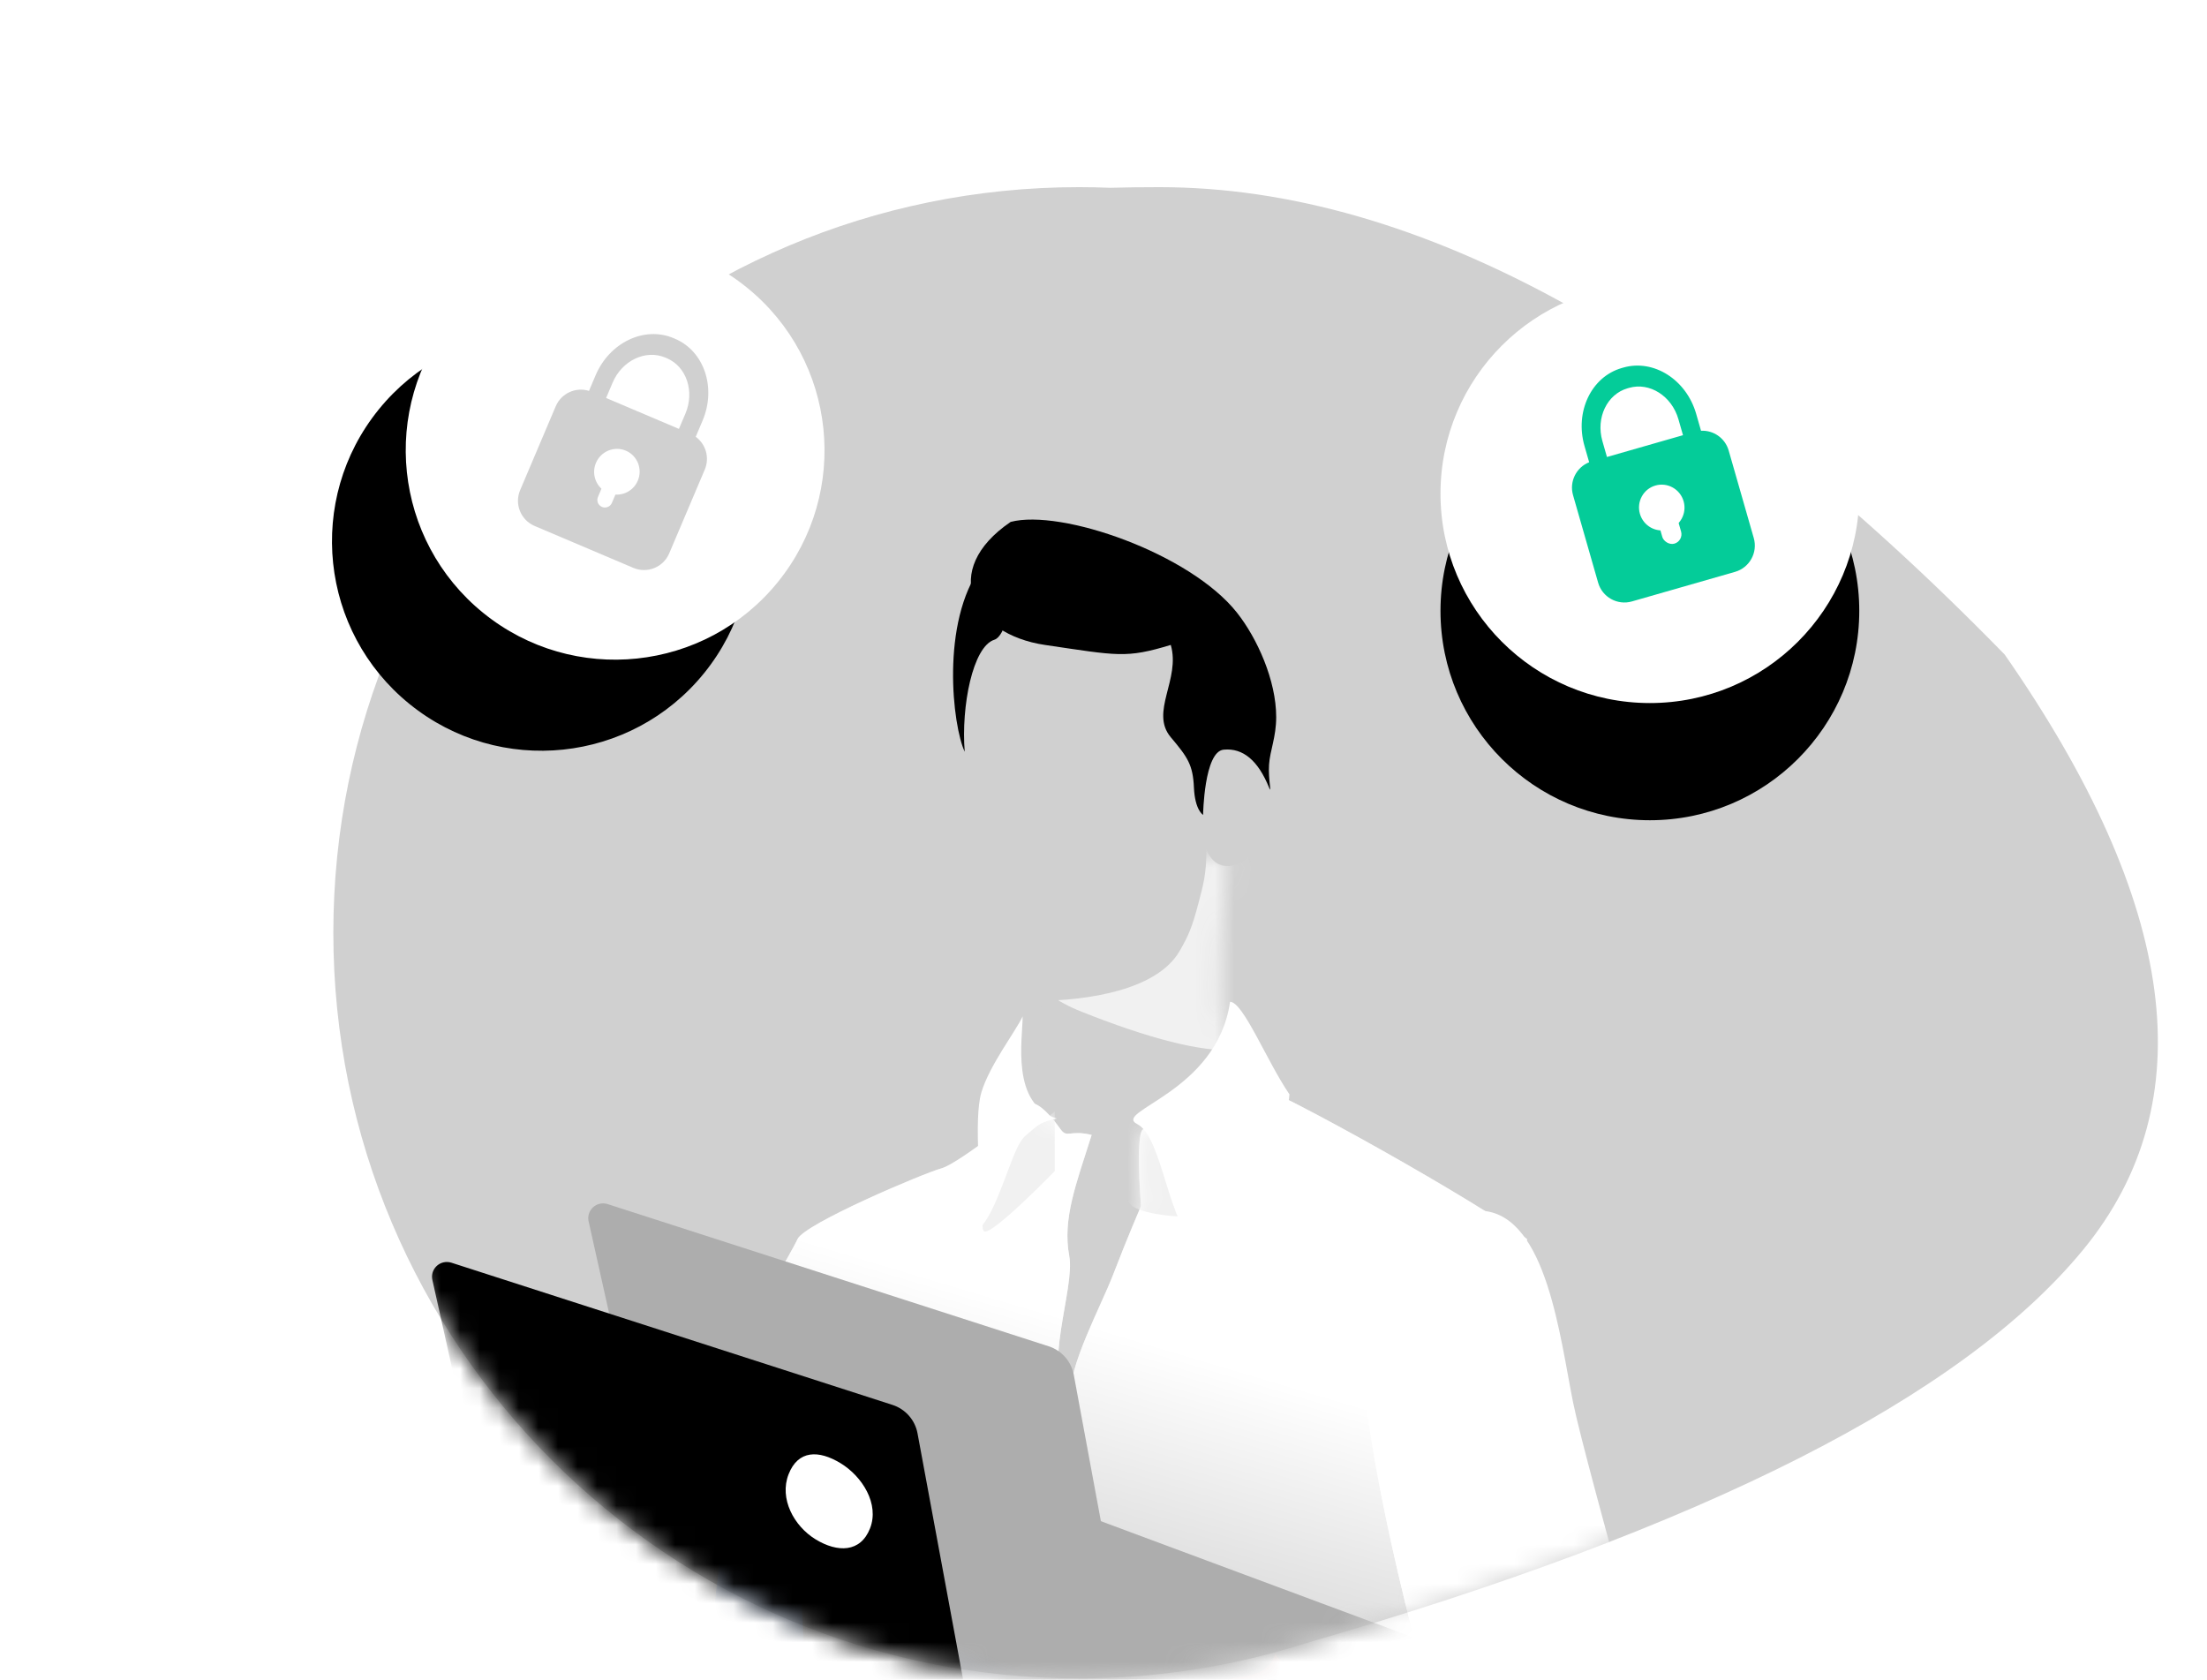 <?xml version="1.0" encoding="UTF-8"?>
<svg width="113px" height="86px" viewBox="0 0 113 86" version="1.1" xmlns="http://www.w3.org/2000/svg" xmlns:xlink="http://www.w3.org/1999/xlink">
    <!-- Generator: Sketch 55.2 (78181) - https://sketchapp.com -->
    <title>mobile/operations/group/neutral</title>
    <desc>Created with Sketch.</desc>
    <defs>
        <path d="M39.775,0.033 C40.552,0.011 41.39,0 42.289,0 C55.558,0 69.986,7.976 85.573,23.929 C94.452,36.692 95.794,46.848 89.598,54.398 C83.405,61.946 70.14,68.662 49.803,74.548 C46.137,75.719 42.23,76.351 38.175,76.351 C17.092,76.351 0,59.259 0,38.175 C0,17.092 17.092,0 38.175,0 C38.711,0 39.245,0.011 39.775,0.033 Z" id="path-1"></path>
        <path d="M10.106,2.385 C10.106,3.917 9.446,9.385 10.106,11.025 C10.329,11.581 9.897,12.682 10.106,13.122 C10.876,14.749 6.443,18.503 6.443,18.503 L5.092,30.547 L0.409,30.547 C0.409,30.547 1.462,19.57 0.955,18.503 C0.449,17.435 0.409,15.5 0.409,13.68 C0.409,11.859 0.409,8.175 1.524,6.524 C2.639,4.873 10.106,0.285 10.106,2.385 Z" id="path-3"></path>
        <path d="M31.983,3.388 C32.959,6.477 35.121,14.32 35.021,20.147 C34.92,25.974 34.014,62.579 32.716,92.293 C30.612,93.527 26.157,93.49 23.678,92.17 C21.444,68.832 17.762,22.958 17.762,22.958 C17.013,30.767 11.168,88.31 11.168,90.596 C11.168,92.881 5.344,93.414 3.356,91.847 C2.752,65.584 0.25,16.833 0.25,16.833 L2.752,2.873 C2.752,2.873 31.008,0.299 31.983,3.388 Z" id="path-5"></path>
        <linearGradient x1="50%" y1="0%" x2="50%" y2="100%" id="linearGradient-7">
            <stop stop-color="#75A8D6" offset="0%"></stop>
            <stop stop-color="#92A8CA" stop-opacity="0" offset="100%"></stop>
        </linearGradient>
        <linearGradient x1="82.797%" y1="42.169%" x2="26.082%" y2="60.474%" id="linearGradient-8">
            <stop stop-color="#75A8D6" offset="0%"></stop>
            <stop stop-color="#92A8CA" stop-opacity="0" offset="100%"></stop>
        </linearGradient>
        <linearGradient x1="53.966%" y1="0%" x2="50.042%" y2="98.939%" id="linearGradient-9">
            <stop stop-color="#FACFCC" offset="0%"></stop>
            <stop stop-color="#FBD5D2" offset="100%"></stop>
        </linearGradient>
        <path d="M5.053,20.227 C5.764,17.988 5.298,14.893 6.974,14.675 C5.891,11.891 7.883,2.318 7.883,2.318 C7.883,2.318 -0.826,-1.695 0.115,1.314 C1.056,4.324 2.15,14.868 3.199,16.937 C4.248,19.005 4.342,22.467 5.053,20.227 Z" id="path-10"></path>
        <linearGradient x1="64.804%" y1="25.673%" x2="50%" y2="100%" id="linearGradient-12">
            <stop stop-color="#FFFFFF" stop-opacity="0.5" offset="0%"></stop>
            <stop stop-color="#000000" stop-opacity="0.5" offset="100%"></stop>
        </linearGradient>
        <path d="M14.669,1.618 C14.669,1.618 10.898,4.677 9.963,4.934 C9.027,5.191 2.946,7.77 2.588,8.56 C2.229,9.35 0.344,12.336 0.407,13.143 C0.47,13.949 2.924,31.708 2.588,40.091 C2.252,48.473 2.588,47.333 2.588,49.31 C2.588,51.287 1.164,53.991 1.876,55.479 C2.588,56.966 3.811,57.316 5.674,57.741 C7.537,58.166 8.882,58.663 11.532,57.741 C14.183,56.819 15.667,58.918 20.05,58.329 C24.432,57.741 28.195,59.597 31.494,55.092 C32.707,55.889 33.335,55.363 35.272,54.252 C37.208,53.141 37.06,49.186 36.479,47.814 C35.899,46.442 33.297,45.002 34.284,41.948 C35.272,38.894 36.479,28.709 36.479,24.112 C36.479,19.514 39.126,11.224 39.946,8.56 C37.598,6.756 27.415,1.013 25.475,0.414 C24.717,2.483 21.03,3.523 20.423,2.972 C19.816,2.42 20.176,6.864 20.176,6.864 C20.176,6.864 19.446,8.56 18.763,10.341 C18.08,12.121 16.503,14.911 16.503,16.831 C15.063,15.35 16.815,11.079 16.503,9.424 C16.145,7.521 16.861,5.722 17.65,3.224 C16.503,2.948 16.402,3.418 16.047,2.92 C15.117,1.618 14.669,1.618 14.669,1.618 Z" id="path-13"></path>
        <linearGradient x1="46.495%" y1="42.97%" x2="37.238%" y2="61.369%" id="linearGradient-15">
            <stop stop-color="#FFFFFF" stop-opacity="0" offset="0%"></stop>
            <stop stop-color="#FFFFFF" offset="100%"></stop>
        </linearGradient>
        <path d="M38.799,63.367 C35.861,53.165 34.632,45.888 34.739,43.367 C34.846,40.846 37.7,35.942 40.929,36.247 C44.158,36.552 44.842,42.733 45.511,46.053 C46.181,49.374 51.124,66.433 51.375,68.835 C51.625,71.237 49.434,75.081 46.634,75.414 C43.835,75.747 41.736,73.57 38.799,63.367 Z" id="path-16"></path>
        <linearGradient x1="100%" y1="50%" x2="34.66%" y2="69.77%" id="linearGradient-17">
            <stop stop-color="#F9C5C1" offset="0%"></stop>
            <stop stop-color="#F9C5C1" stop-opacity="0" offset="100%"></stop>
        </linearGradient>
        <path d="M33.428,61.925 C33.428,61.925 39.334,63.764 40.627,63.151 C41.92,62.538 48.337,62.819 49.755,67.816 C51.173,72.814 49.935,73.895 48.337,75.624 C46.739,77.354 34.991,72.815 32.525,70.448 C34.378,64.835 33.428,61.925 33.428,61.925 Z" id="path-18"></path>
        <linearGradient x1="50%" y1="0%" x2="50%" y2="100%" id="linearGradient-19">
            <stop stop-color="#B5CCEF" offset="0%"></stop>
            <stop stop-color="#E5EFFD" offset="100%"></stop>
        </linearGradient>
        <linearGradient x1="80.835%" y1="27.151%" x2="20.163%" y2="72.981%" id="linearGradient-20">
            <stop stop-color="#DBE9FF" offset="0%"></stop>
            <stop stop-color="#A7BDE4" offset="44.095%"></stop>
            <stop stop-color="#5876AF" offset="100%"></stop>
        </linearGradient>
        <linearGradient x1="65.646%" y1="73.722%" x2="61.632%" y2="84.649%" id="linearGradient-21">
            <stop stop-color="#869FCE" stop-opacity="0" offset="0%"></stop>
            <stop stop-color="#4975C1" offset="100%"></stop>
        </linearGradient>
        <path d="M0.95,0.19 L18.154,5.713 C18.66,5.875 19.036,6.3 19.132,6.819 L22.21,23.369 L3.568,15.867 L0.206,0.861 C0.137,0.551 0.334,0.244 0.646,0.176 C0.747,0.153 0.852,0.158 0.95,0.19 Z" id="path-22"></path>
        <filter x="-39.3%" y="-37.7%" width="178.7%" height="175.6%" filterUnits="objectBoundingBox" id="filter-23">
            <feGaussianBlur stdDeviation="6" in="SourceAlpha" result="shadowBlurInner1"></feGaussianBlur>
            <feOffset dx="-6" dy="2" in="shadowBlurInner1" result="shadowOffsetInner1"></feOffset>
            <feComposite in="shadowOffsetInner1" in2="SourceAlpha" operator="arithmetic" k2="-1" k3="1" result="shadowInnerInner1"></feComposite>
            <feColorMatrix values="0 0 0 0 1   0 0 0 0 1   0 0 0 0 1  0 0 0 0.5 0" type="matrix" in="shadowInnerInner1"></feColorMatrix>
        </filter>
        <linearGradient x1="65.512%" y1="73.722%" x2="61.532%" y2="84.649%" id="linearGradient-24">
            <stop stop-color="#869FCE" stop-opacity="0" offset="0%"></stop>
            <stop stop-color="#4975C1" offset="100%"></stop>
        </linearGradient>
        <path d="M1.247,0.25 L23.827,7.53 C24.491,7.744 24.984,8.304 25.111,8.988 L29.151,30.805 L4.683,20.915 L0.271,1.135 C0.179,0.727 0.438,0.322 0.848,0.231 C0.98,0.202 1.118,0.209 1.247,0.25 Z" id="path-25"></path>
        <filter x="-40.0%" y="-38.1%" width="179.9%" height="176.5%" filterUnits="objectBoundingBox" id="filter-26">
            <feGaussianBlur stdDeviation="8" in="SourceAlpha" result="shadowBlurInner1"></feGaussianBlur>
            <feOffset dx="-8" dy="3" in="shadowBlurInner1" result="shadowOffsetInner1"></feOffset>
            <feComposite in="shadowOffsetInner1" in2="SourceAlpha" operator="arithmetic" k2="-1" k3="1" result="shadowInnerInner1"></feComposite>
            <feColorMatrix values="0 0 0 0 1   0 0 0 0 1   0 0 0 0 1  0 0 0 0.5 0" type="matrix" in="shadowInnerInner1"></feColorMatrix>
        </filter>
        <circle id="path-27" cx="68.475" cy="18.275" r="10.721"></circle>
        <filter x="-139.9%" y="-111.9%" width="379.8%" height="379.8%" filterUnits="objectBoundingBox" id="filter-28">
            <feOffset dx="0" dy="6" in="SourceAlpha" result="shadowOffsetOuter1"></feOffset>
            <feGaussianBlur stdDeviation="9" in="shadowOffsetOuter1" result="shadowBlurOuter1"></feGaussianBlur>
            <feColorMatrix values="0 0 0 0 0   0 0 0 0 0   0 0 0 0 0  0 0 0 0.1 0" type="matrix" in="shadowBlurOuter1"></feColorMatrix>
        </filter>
        <circle id="path-29" cx="15.495" cy="16.054" r="10.721"></circle>
        <filter x="-139.9%" y="-111.9%" width="379.8%" height="379.8%" filterUnits="objectBoundingBox" id="filter-30">
            <feOffset dx="0" dy="6" in="SourceAlpha" result="shadowOffsetOuter1"></feOffset>
            <feGaussianBlur stdDeviation="9" in="shadowOffsetOuter1" result="shadowBlurOuter1"></feGaussianBlur>
            <feColorMatrix values="0 0 0 0 0   0 0 0 0 0   0 0 0 0 0  0 0 0 0.1 0" type="matrix" in="shadowBlurOuter1"></feColorMatrix>
        </filter>
    </defs>
    <g id="Mobile-Illustrations" stroke="none" stroke-width="1" fill="none" fill-rule="evenodd">
        <g id="Illustrations" transform="translate(-234, -3907)">
            <g id="Operations" transform="translate(40, 56)">
                <g id="mobile/operations/group/neutral" transform="translate(210, 3858)">
                    <g id="mobile/operations/neutral/group">
                        <g id="man" transform="translate(1.067, 2.582)">
                            <mask id="mask-2" fill="white">
                                <use xlink:href="#path-1"></use>
                            </mask>
                            <use id="Mask" fill="#D0D0D0" opacity="0.4" xlink:href="#path-1"></use>
                            <g mask="url(#mask-2)">
                                <g transform="translate(17.965, 16.168)">
                                    <g id="neck" stroke-width="1" fill="none" transform="translate(17.665, 16.185)">
                                        <mask id="mask-4" fill="white">
                                            <use xlink:href="#path-3"></use>
                                        </mask>
                                        <use id="Path-23" fill="#D0D0D0" xlink:href="#path-3"></use>
                                        <path d="M2.679,9.864 C3.077,10.023 3.46,10.17 3.83,10.308 C10.832,12.913 12.795,11.809 12.795,9.864 C12.795,8.499 11.975,4.612 10.334,-1.796 C-0.063,3.868 -2.615,7.755 2.679,9.864 Z" id="Path-9" fill="#F1F1F1" style="mix-blend-mode: multiply;" mask="url(#mask-4)"></path>
                                    </g>
                                    <path d="M15.657,2.682 C14.667,5.117 13.612,6.35 14.107,9.41 C14.601,12.47 14.125,12.213 13.824,13.873 C13.524,15.534 13.142,16.904 13.98,20.09 C14.818,23.277 15.337,25.505 18.036,25.495 C20.735,25.485 24.212,24.919 25.357,22.956 C25.819,22.163 26.006,21.727 26.332,20.484 C26.561,19.611 26.738,19.011 26.738,17.76 C27.324,19.14 28.556,18.403 28.648,18.331 C29.372,17.761 30.023,16.453 30.086,15.218 C30.211,12.744 29.367,7.015 26.436,6.068 C23.504,5.122 16.646,0.246 15.657,2.682 Z" id="face" fill="#D0D0D0"></path>
                                    <g id="trouser" stroke-width="1" fill="none" transform="translate(4.818, 77.69)">
                                        <mask id="mask-6" fill="white">
                                            <use xlink:href="#path-5"></use>
                                        </mask>
                                        <use id="Path-42" fill="#01C08F" xlink:href="#path-5"></use>
                                        <path d="M12.333,79.327 C9.422,66.842 12.333,28.575 17.457,23.5 C19.707,26.324 15.243,91.811 12.333,79.327 Z" id="Path-12" fill="url(#linearGradient-7)" style="mix-blend-mode: multiply;" mask="url(#mask-6)"></path>
                                        <path d="M7.05,7.95 C7.511,8.107 9.352,10.488 9.851,10.652 C15.924,12.658 23.327,12.8 31.468,11.267 C37.34,10.162 38.019,7.669 33.505,3.789 C11.822,5.179 3.004,6.566 7.05,7.95 Z" id="Path-13" fill="url(#linearGradient-8)" style="mix-blend-mode: multiply;" mask="url(#mask-6)"></path>
                                    </g>
                                    <g id="arm" stroke-width="1" fill="none" transform="translate(0, 74.453)">
                                        <mask id="mask-11" fill="white">
                                            <use xlink:href="#path-10"></use>
                                        </mask>
                                        <use id="Path-43" fill="url(#linearGradient-9)" xlink:href="#path-10"></use>
                                        <path d="M8.24,16.918 C6.159,14.091 3.281,12.081 3.281,8.017 C3.281,5.308 4.107,3.203 5.76,1.703 C8.801,13.731 9.628,18.803 8.24,16.918 Z" id="Path-11" fill="#FAD0CD" style="mix-blend-mode: multiply;" opacity="0.3" mask="url(#mask-11)"></path>
                                    </g>
                                    <g id="shirt" stroke-width="1" fill="none" transform="translate(3.212, 29.134)">
                                        <mask id="mask-14" fill="white">
                                            <use xlink:href="#path-13"></use>
                                        </mask>
                                        <g id="Path-26">
                                            <use fill="#FFFFFF" xlink:href="#path-13"></use>
                                            <use fill="url(#linearGradient-12)" xlink:href="#path-13"></use>
                                        </g>
                                        <path d="M12.136,8.152 C12.48,8.452 15.761,5.075 15.761,5.075 C15.761,5.075 15.761,4.056 15.761,2.018 L13.089,4.226 C12.224,6.644 11.907,7.952 12.136,8.152 Z" id="Path-14" fill="#F1F1F1" style="mix-blend-mode: multiply;" mask="url(#mask-14)"></path>
                                        <path d="M19.739,6.874 C20.23,7.193 21.206,7.377 22.669,7.428 C21.433,3.334 20.457,1.45 19.739,1.776 C18.662,2.265 19.002,6.396 19.739,6.874 Z" id="Path-15" fill="#F1F1F1" style="mix-blend-mode: multiply;" mask="url(#mask-14)"></path>
                                    </g>
                                    <path d="M26.267,37.903 C24.799,37.167 24.511,32.471 23.198,31.806 C21.885,31.141 27.275,30.204 27.947,25.543 C28.622,25.543 29.82,28.567 30.989,30.281 C30.852,32.898 26.92,34.863 26.267,37.903 Z" id="colar" fill="#FFFFFF"></path>
                                    <path d="M17.328,26.287 C17.328,27.467 16.707,30.774 19.079,31.521 C18.174,31.671 17.437,32.201 17.055,33.006 C16.545,34.08 15.944,36.238 15.218,37.031 C15.218,35.193 14.799,31.563 15.218,30.171 C15.636,28.779 16.985,27.036 17.328,26.287 Z" id="colar" fill="#FFFFFF"></path>
                                    <g id="sleeve" fill="none">
                                        <use fill="#FFFFFF" xlink:href="#path-16"></use>
                                        <use fill="url(#linearGradient-15)" xlink:href="#path-16"></use>
                                    </g>
                                    <g id="arm" fill="none">
                                        <use fill="#FCDFDC" xlink:href="#path-18"></use>
                                        <use fill="url(#linearGradient-17)" xlink:href="#path-18"></use>
                                    </g>
                                    <path d="M3.57144318e-14,75.469 C3.57144318e-14,70.846 1.836,50.815 3.553,42.585 C3.8,41.401 4.22,41.138 4.446,40.463 C6.206,46.956 6.748,75.283 6.244,76.981 C5.741,78.68 2.796,76.981 3.57144318e-14,75.469 Z" id="sleeve" fill="url(#linearGradient-19)"></path>
                                    <path d="M15.879,7.005 C14.773,7.354 14.174,10.422 14.362,12.739 C13.743,11.43 13.112,6.116 15.208,3.253 C17.304,0.39 16.985,6.656 15.879,7.005 Z" id="hair" fill="#000000"></path>
                                    <path d="M16.715,0.971 C13.064,3.454 14.724,6.719 18.466,7.27 C22.209,7.821 22.613,7.967 24.912,7.27 C25.426,9.03 23.828,10.707 24.912,11.996 C25.781,13.025 26.046,13.408 26.098,14.573 C26.15,15.737 26.567,15.972 26.567,15.972 C26.567,15.972 26.617,12.733 27.617,12.633 C28.617,12.534 29.389,13.201 29.944,14.573 C30.103,14.968 29.892,14.158 29.944,13.4 C29.994,12.663 30.31,11.997 30.31,10.96 C30.31,9.084 29.335,6.921 28.297,5.612 C25.893,2.578 19.299,0.296 16.715,0.971 Z" id="hair" fill="#000000"></path>
                                    <path d="M28.618,60.077 C30.287,59.935 30.249,58.6 30.304,58.982 C30.359,59.363 34.239,61.866 34.239,61.866 C34.239,61.866 34.929,68.571 33.339,69.704 C31.748,70.837 29.718,68.389 28.349,68.649 C27.77,68.759 26.276,68.814 24.788,68.472 C24.289,68.358 22.625,67.901 22.319,67.668 C21.934,67.376 21.737,67.01 22.176,66.646 C22.351,66.501 24.505,67.066 25.018,67.165 C26.485,67.447 27.697,67.091 27.655,67 C27.585,66.851 26.492,66.971 25.018,66.646 C24.501,66.532 23.431,66.331 22.914,66.184 C21.769,65.856 20.793,65.369 20.703,65.284 C20.46,65.056 20.286,64.708 20.744,64.372 C20.938,64.229 21.42,64.372 22.798,64.586 C23.396,64.678 24.603,64.973 25.14,65.056 C26.291,65.233 27.165,64.758 27.159,64.661 C27.154,64.564 26.368,64.791 25.237,64.586 C24.633,64.476 23.472,64.346 22.801,64.229 C21.022,63.921 20.067,63.311 19.931,63.212 C19.68,63.03 19.625,62.399 19.931,62.217 C20.108,62.112 20.984,62.32 22.779,62.605 C23.429,62.708 24.671,62.901 25.237,62.901 C26.368,62.901 27.085,62.656 27.085,62.605 C27.085,62.522 24.917,62.292 23.173,61.954 C21.424,61.616 21.27,61.264 21.15,61.128 C20.988,60.942 20.936,60.26 21.5,60.26 C22.325,60.26 22.663,60.363 23.444,60.463 C23.998,60.535 25.325,60.589 25.856,60.589 C26.908,60.589 28.074,60.124 28.618,60.077 Z" id="hand" fill="#FCDFDC"></path>
                                </g>
                            </g>
                            <g id="laptop" mask="url(#mask-2)">
                                <g transform="translate(222.933, 11.284)" id="">
                                    <path d="M21.671,23.306 L33.617,18.389 C33.86,18.289 33.978,18.005 33.882,17.754 C33.832,17.623 33.73,17.522 33.602,17.474 L18.391,11.839 L3.385,15.673 L21.671,23.306 Z" fill="#A8B7C6" fill-rule="evenodd"></path>
                                    <g fill="none">
                                        <use fill="url(#linearGradient-20)" fill-rule="evenodd" xlink:href="#path-22"></use>
                                        <use fill-opacity="0.23" fill="url(#linearGradient-21)" fill-rule="evenodd" xlink:href="#path-22"></use>
                                        <use fill="black" fill-opacity="1" filter="url(#filter-23)" xlink:href="#path-22"></use>
                                    </g>
                                    <path d="M9.064,13.213 C9.916,13.729 10.814,13.728 11.185,12.784 C11.555,11.839 10.887,10.77 10.035,10.254 C9.183,9.737 8.378,9.738 8.007,10.683 C7.637,11.627 8.212,12.696 9.064,13.213 Z" fill="#D6E3FA" fill-rule="evenodd"></path>
                                </g>
                            </g>
                            <g id="laptop" mask="url(#mask-2)">
                                <g transform="translate(12.8, 51.818)" id="">
                                    <path d="M28.443,30.721 L44.123,24.24 C44.441,24.108 44.597,23.733 44.47,23.403 C44.404,23.231 44.27,23.097 44.103,23.034 L24.138,15.606 L4.443,20.659 L28.443,30.721 Z" fill="#ADADAD" fill-rule="evenodd"></path>
                                    <g fill="none">
                                        <use fill="#ADADAD" fill-rule="evenodd" xlink:href="#path-25"></use>
                                        <use fill-opacity="0.23" fill="url(#linearGradient-24)" fill-rule="evenodd" xlink:href="#path-25"></use>
                                        <use fill="black" fill-opacity="1" filter="url(#filter-26)" xlink:href="#path-25"></use>
                                    </g>
                                    <path d="M11.897,17.417 C13.015,18.098 14.193,18.096 14.68,16.851 C15.166,15.606 14.289,14.197 13.171,13.516 C12.053,12.836 10.996,12.837 10.509,14.082 C10.023,15.327 10.779,16.736 11.897,17.417 Z" fill="#FFFFFF" fill-rule="evenodd"></path>
                                </g>
                            </g>
                        </g>
                        <g id="bubbles">
                            <g id="Oval">
                                <use fill="black" fill-opacity="1" filter="url(#filter-28)" xlink:href="#path-27"></use>
                                <use fill="#FFFFFF" fill-rule="evenodd" xlink:href="#path-27"></use>
                            </g>
                            <g id="Group-13" transform="translate(68.913, 17.546) rotate(-16) translate(-68.913, -17.546) translate(64.413, 11.546)">
                                <g id="Group-7" fill="#04CC99">
                                    <path d="M7.283,4.206 C7.903,4.35 8.365,4.906 8.365,5.57 L8.365,10.231 C8.365,11.004 7.739,11.631 6.965,11.631 L1.475,11.631 C0.701,11.631 0.075,11.004 0.075,10.231 L0.075,5.57 C0.075,4.844 0.627,4.248 1.333,4.177 L1.333,3.309 C1.333,1.482 2.647,-3.85469434e-13 4.267,-3.85469434e-13 L4.349,-3.85469434e-13 C5.969,-3.85469434e-13 7.283,1.482 7.283,3.309 L7.283,4.206 Z M6.333,4.17 L6.333,3.318 C6.332,2.082 5.443,1.08 4.347,1.08 L4.269,1.08 C3.173,1.08 2.284,2.082 2.283,3.318 L2.283,4.17 L6.333,4.17 Z" id="Combined-Shape"></path>
                                </g>
                                <rect id="Rectangle" fill="#FFFFFF" x="3.879" y="7.822" width="1" height="1.564" rx="0.5"></rect>
                                <ellipse id="Oval" fill="#FFFFFF" cx="4.267" cy="7.431" rx="1.164" ry="1.173"></ellipse>
                            </g>
                            <g id="Oval" transform="translate(15.495, 16.054) rotate(39) translate(-15.495, -16.054) ">
                                <use fill="black" fill-opacity="1" filter="url(#filter-30)" xlink:href="#path-29"></use>
                                <use fill="#FFFFFF" fill-rule="evenodd" xlink:href="#path-29"></use>
                            </g>
                            <g id="Group-13" transform="translate(15.965, 15.685) rotate(41) translate(-15.965, -15.685) translate(9.965, 8.685)">
                                <g id="Group-7" transform="translate(0, 0)" fill="#D0D0D0">
                                    <path d="M9.196,5.227 C9.816,5.37 10.279,5.926 10.279,6.59 L10.279,11.252 C10.279,12.025 9.652,12.652 8.879,12.652 L3.388,12.652 C2.615,12.652 1.988,12.025 1.988,11.252 L1.988,6.59 C1.988,5.865 2.54,5.268 3.247,5.198 L3.247,4.33 C3.247,2.502 4.56,1.021 6.18,1.021 L6.263,1.021 C7.883,1.021 9.196,2.502 9.196,4.33 L9.196,5.227 Z M8.247,5.19 L8.247,4.339 C8.245,3.102 7.356,2.101 6.26,2.101 L6.183,2.101 C5.086,2.101 4.197,3.102 4.196,4.339 L4.196,5.19 L8.247,5.19 Z" id="Combined-Shape" transform="translate(6.133, 6.836) rotate(-18) translate(-6.133, -6.836) "></path>
                                </g>
                                <path d="M7.04,8.692 C7.254,8.692 7.427,8.866 7.427,9.08 L7.427,9.868 C7.427,10.083 7.254,10.256 7.04,10.256 C6.825,10.256 6.652,10.083 6.652,9.868 L6.652,9.08 C6.652,8.866 6.825,8.692 7.04,8.692 Z" id="Rectangle" fill="#FFFFFF" transform="translate(7.04, 9.474) rotate(-18) translate(-7.04, -9.474) "></path>
                                <ellipse id="Oval" fill="#FFFFFF" transform="translate(6.677, 8.358) rotate(-18) translate(-6.677, -8.358) " cx="6.677" cy="8.358" rx="1.164" ry="1.173"></ellipse>
                            </g>
                        </g>
                    </g>
                </g>
            </g>
        </g>
    </g>
</svg>